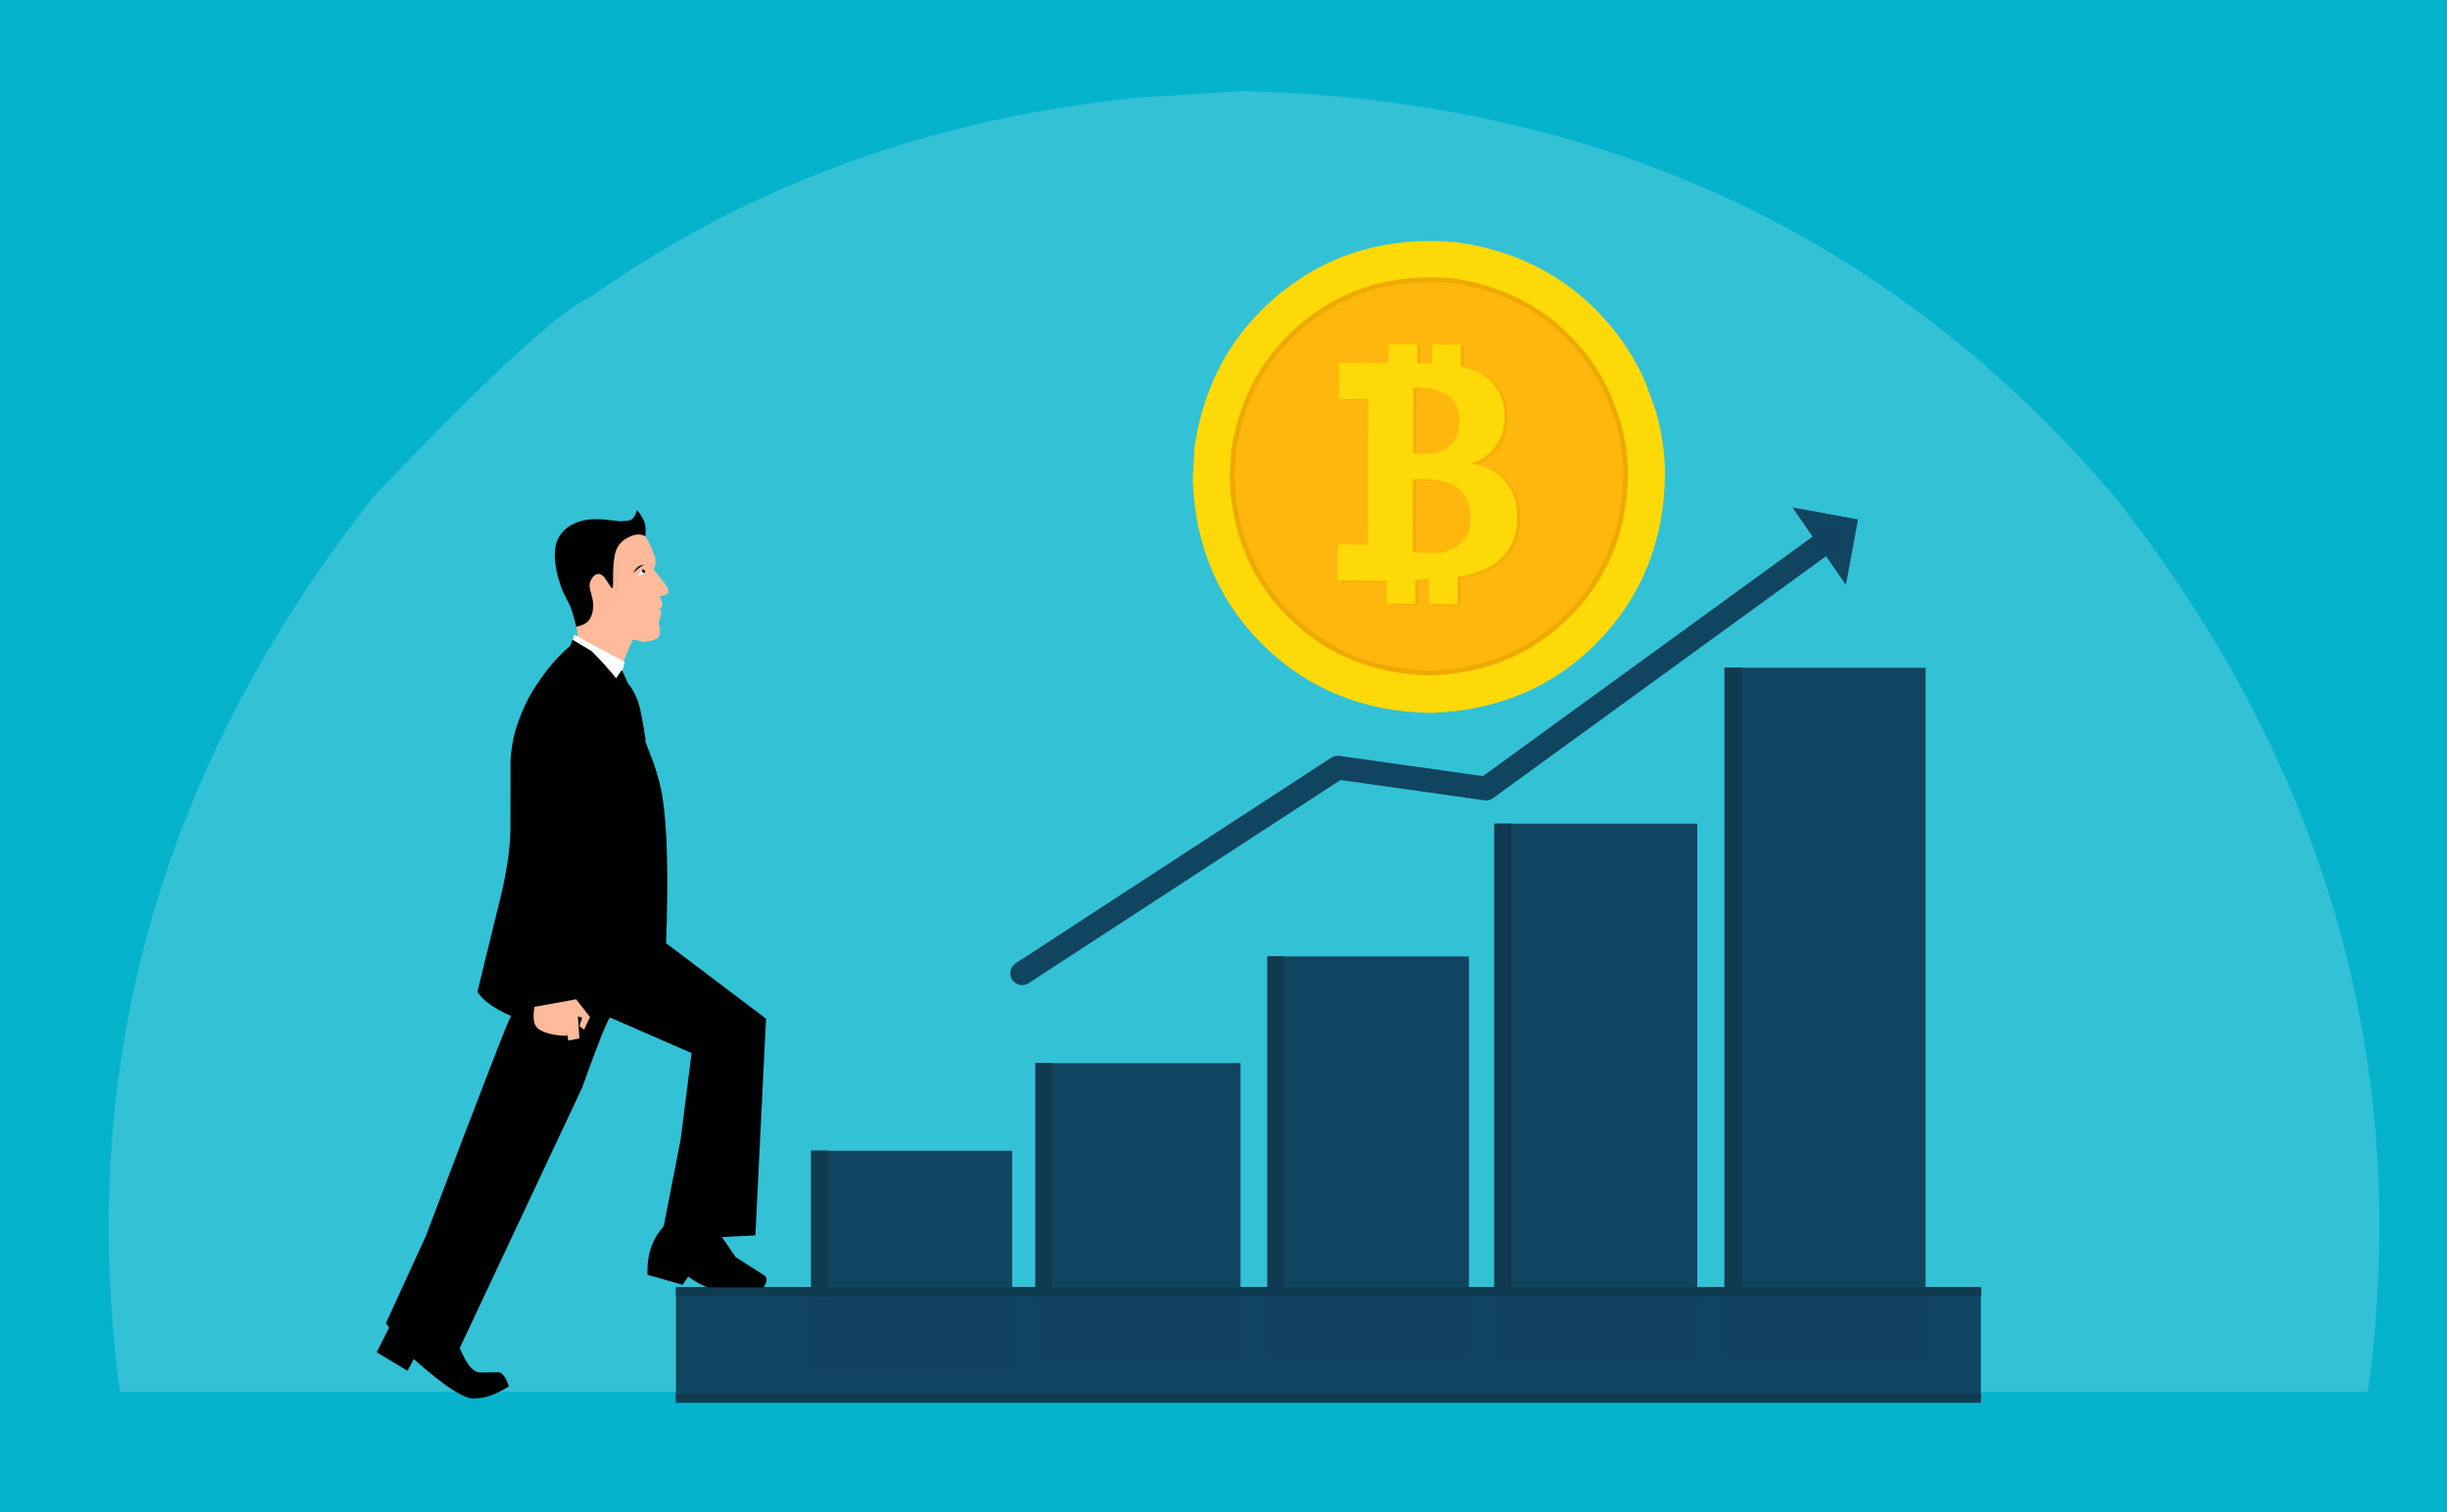 <?xml version="1.0" encoding="utf-8"?>
<svg xmlns="http://www.w3.org/2000/svg" xmlns:xlink="http://www.w3.org/1999/xlink" version= "1.1" width="1618px" height="1000px" viewBox="-449 211 1618 1000">
<rect x="-449" y="211" width="1618" height="1000" fill="#333333" stroke="none"/>
<g id="layer1">
<g style="fill:rgb(5,180,205); fill-opacity:0.996; stroke-linejoin: miter">
<path d="M-450.494,203.98L363.519,203.981L1177.533,203.981L1177.533,1220.394Q363.519,1220.394,-450.494,1220.395Q-450.494,712.188,-450.494,203.98"/>
</g>
<g style="fill:rgb(249,253,255); fill-opacity:0.192; stroke-linejoin: miter">
<path d="M373.621,271.182L304.013,275.488Q167.444,289.14,52.058,343.066Q-5.635,370.029,-58.032,407.062Q-88.137,419.882,-202.115,539.623Q-413.132,807.399,-369.688,1131.475L1116.758,1131.463Q1160.449,807.386,949.353,539.616Q728.878,280.727,373.621,271.182 Z"/>
</g>
<g style="fill:rgb(0,0,0); fill-opacity:0.996; stroke-linejoin: miter">
<path d="M-65.628,635.587L-65.677,635.438Q-69.526,618.521,-70.554,615.915Q-71.504,612.924,-72.583,610.627Q-76.821,602.478,-77.851,599.491Q-80.069,593.272,-80.802,589.444Q-82.394,581.129,-82.139,577.512Q-82.11,575.145,-81.75,572.939L-81.29,570.799Q-80.729,568.722,-79.797,566.911Q-77.904,563.288,-74.86,560.724Q-72.759,558.504,-66.174,555.96Q-61.621,554.473,-55.991,554.36Q-49.636,554.224,-39.196,555.789Q-35.609,555.645,-33.947,555.295Q-29.557,555.257,-27.846,548.166Q-23.574,553.598,-22.825,556.663Q-21.055,561.42,-23.643,573.926L-38.27,607.911L-65.628,635.587"/>
</g>
<g style="fill:rgb(255,186,155); fill-opacity:0.996; stroke-linejoin: miter">
<path d="M-67.379,643.013L-67.378,643.014L-67.174,630.207L-68.029,625.463C-64.543,624.851,-61.889,623.68,-60.176,621.844C-58.571,620.124,-57.495,617.706,-57.033,614.66C-56.64,612.066,-56.691,610.196,-56.889,609.06C-57.017,608.324,-57.092,607.583,-57.283,606.871C-58.505,602.313,-59.102,599.91,-59.003,599.64C-59.233,598.462,-59.265,596.928,-58.52,595.259C-56.811,591.426,-54.53,590.075,-52.171,590.708C-51.55,590.875,-50.716,591.476,-49.573,592.605C-49.184,592.989,-47.768,595.07,-45.326,598.918C-44.731,599.856,-44.192,600.154,-44.012,599.795C-43.669,599.108,-43.616,598.307,-43.618,597.473C-43.632,591.418,-43.572,587.3,-43.403,585.125C-43.093,581.136,-42.652,578.852,-42.517,578.166C-41.744,574.205,-39.904,570.452,-36.01,567.836C-30.284,563.991,-25.397,563.623,-21.921,565.833C-18.26,572.807,-16.311,577.475,-15.783,579.778C-15.198,582.332,-15.48,584.94,-16.917,587.673C-10.577,594.814,-7.52,599.323,-7.096,601.086C-6.571,603.264,-8.218,604.608,-12.671,605.302C-11.478,608.431,-11.03,610.436,-11.112,611.345C-11.203,612.361,-11.909,613.23,-13.447,613.94C-12.257,613.98,-11.67,614.735,-11.777,616.2C-11.871,617.497,-12.461,619.692,-13.455,622.793C-12.68,626.152,-12.372,628.655,-12.755,630.256C-13.125,631.804,-13.766,632.714,-14.457,633.045C-15.422,633.976,-18.15,634.801,-22.641,635.52L-30.63,633.981L-38.019,651.591L-67.379,643.013 Z"/>
</g>
<g style="fill:rgb(0,0,0); fill-opacity:0.996; stroke-linejoin: miter">
<path d="M-41.628,542.391L-41.628,542.391L-41.628,542.391L-41.628,542.391"/>
</g>
<g style="fill:rgb(253,217,8); fill-opacity:1.0; stroke-linejoin: miter">
<path d="M339.629,528.41L340.769,507.2Q350.044,443.019,398.706,403.962Q447.71,364.926,514.912,371.276Q579.092,380.55,618.151,429.212Q630.668,444.943,638.886,463.584L645.838,482.766Q651.621,502.584,651.973,524.208Q651.189,590.596,607.713,635.257Q564.237,679.915,497.896,682.483Q431.51,681.698,386.851,638.224Q342.193,594.75,339.629,528.41 Z"/>
</g>
<g style="fill:rgb(238,170,1); fill-opacity:1.0; stroke-linejoin: miter">
<path d="M364.069,527.687L365.034,509.797Q372.858,455.662,413.903,422.715Q455.238,389.791,511.923,395.146Q566.057,402.969,599.004,444.016Q609.559,457.286,616.49,473.007L622.357,489.189Q627.235,505.903,627.531,524.145Q626.871,580.142,590.198,617.812Q553.528,655.483,497.567,657.648Q441.572,656.986,403.904,620.316Q366.235,583.645,364.069,527.687 Z"/>
</g>
<g style="fill:rgb(255,183,13); fill-opacity:1.0; stroke-linejoin: miter">
<path d="M367.289,527.594L368.23,510.14Q375.863,457.328,415.905,425.187Q456.229,393.067,511.529,398.292Q564.34,405.923,596.482,445.967Q606.78,458.913,613.541,474.25L619.264,490.036Q624.023,506.342,624.312,524.138Q623.668,578.767,587.891,615.515Q552.118,652.266,497.525,654.379Q442.898,653.732,406.15,617.959Q369.402,582.183,367.289,527.594 Z"/>
</g>
<g>
<g>
<g style="fill:rgb(244,174,3); fill-opacity:1.0; stroke-linejoin: miter">
<path d="M490.256,468.191Q490.557,468.191,490.861,468.193Q503.52,468.243,510.979,473.644Q518.246,479.044,518.203,489.977Q518.157,501.293,511.229,507.02Q504.367,512.503,491.502,512.503Q491.381,512.503,491.259,512.502L477.257,512.446L477.431,468.906Q479.926,468.533,483.572,468.355Q486.751,468.191,490.256,468.191 Z M477.193,528.558L493.305,528.623Q500.21,528.65,506.15,530.017Q512.092,531.191,516.491,534.278Q520.699,537.172,523.173,542.169Q525.647,546.974,525.619,554.071Q525.59,561.359,522.885,566.144Q520.181,570.736,515.566,573.595Q510.952,576.262,504.81,577.388Q499.002,578.488,492.284,578.488Q492.119,578.488,491.954,578.488Q487.926,578.472,483.707,578.263Q479.68,578.055,476.996,577.661L477.193,528.558 Z M487.923,452.838Q479.652,452.838,471.548,453.346Q462.914,453.887,458.115,454.827L457.563,592.736Q465.232,593.726,473.86,594.527Q482.489,595.137,489.778,595.167Q490.036,595.168,490.294,595.168Q501.707,595.168,511.844,593.145Q522.018,591.076,529.71,586.311Q537.209,581.546,541.652,573.699Q546.094,566.045,546.139,554.92Q546.176,545.713,543.325,539.18Q540.665,532.84,536.27,528.603Q531.875,524.365,526.322,522.041Q520.961,519.718,515.592,519.121Q519.817,517.987,523.856,515.318Q527.894,512.841,530.979,508.825Q534.063,505.001,536.001,499.83Q537.748,494.85,537.772,488.904Q537.811,479.122,534.194,472.202Q530.768,465.475,524.264,461.037Q517.952,456.792,508.945,454.838Q499.937,452.884,489.004,452.84Q488.463,452.838,487.923,452.838 Z"/>
</g>
</g>
<g>
<g style="fill:rgb(244,174,3); fill-opacity:1.0; stroke-linejoin: miter">
<path d="M500.454,467.415Q500.755,467.415,501.059,467.416Q513.718,467.467,521.177,472.867Q528.445,478.267,528.401,489.2Q528.356,500.517,521.428,506.243Q514.565,511.726,501.7,511.726Q501.579,511.726,501.457,511.726L487.455,511.67L487.63,468.13Q490.125,467.756,493.77,467.579Q496.95,467.415,500.454,467.415 Z M487.391,527.782L503.503,527.846Q510.408,527.874,516.349,529.24Q522.29,530.415,526.689,533.501Q530.897,536.395,533.371,541.392Q535.845,546.197,535.817,553.294Q535.788,560.583,533.083,565.367Q530.38,569.96,525.765,572.819Q521.151,575.486,515.008,576.612Q509.2,577.712,502.482,577.712Q502.317,577.712,502.153,577.711Q498.125,577.695,493.906,577.486Q489.878,577.279,487.195,576.884L487.391,527.782 Z M498.121,452.062Q489.85,452.062,481.746,452.57Q473.112,453.111,468.313,454.05L467.762,591.96Q475.43,592.949,484.058,593.751Q492.687,594.361,499.976,594.39Q500.234,594.391,500.492,594.391Q511.905,594.391,522.042,592.368Q532.216,590.299,539.908,585.535Q547.407,580.769,551.851,572.923Q556.293,565.268,556.337,554.144Q556.374,544.937,553.523,538.404Q550.863,532.063,546.468,527.826Q542.074,523.589,536.52,521.265Q531.159,518.942,525.791,518.345Q530.015,517.211,534.054,514.542Q538.092,512.064,541.177,508.048Q544.261,504.225,546.2,499.053Q547.946,494.073,547.97,488.127Q548.009,478.345,544.392,471.426Q540.966,464.699,534.463,460.261Q528.15,456.016,519.143,454.062Q510.135,452.108,499.202,452.064Q498.662,452.062,498.121,452.062 Z"/>
</g>
</g>
<g style="fill:rgb(244,174,3); fill-opacity:1.0; stroke-linejoin: miter">
<path d="M471.369,439.403L490.246,439.54L490.125,456.386L471.247,456.251L471.369,439.403 Z"/>
</g>
<g style="fill:rgb(244,174,3); fill-opacity:1.0; stroke-linejoin: miter">
<path d="M500.177,439.611L519.054,439.749L518.933,456.594L500.055,456.459L500.177,439.611 Z"/>
</g>
<g style="fill:rgb(244,174,3); fill-opacity:1.0; stroke-linejoin: miter">
<path d="M498.105,588.74L516.983,588.877L516.821,611.251L497.943,611.116L498.105,588.74 Z"/>
</g>
<g style="fill:rgb(244,174,3); fill-opacity:1.0; stroke-linejoin: miter">
<path d="M470.052,594.066L488.929,594.204L488.808,611.049L469.93,610.914L470.052,594.066 Z"/>
</g>
<g style="fill:rgb(244,174,3); fill-opacity:1.0; stroke-linejoin: miter">
<path d="M478.304,452.083L438.662,451.797L438.49,475.612L478.132,475.899L478.304,452.083 Z"/>
</g>
<g style="fill:rgb(244,174,3); fill-opacity:1.0; stroke-linejoin: miter">
<path d="M477.436,572.115L437.795,571.829L437.622,595.644L477.264,595.932L477.436,572.115 Z"/>
</g>
</g>
<g>
<g>
<g style="fill:rgb(253,217,8); fill-opacity:1.0; stroke-linejoin: miter">
<path d="M488.127,467.443Q488.428,467.443,488.732,467.444Q501.391,467.494,508.85,472.895Q516.117,478.295,516.073,489.228Q516.028,500.544,509.1,506.271Q502.237,511.754,489.373,511.754Q489.252,511.754,489.13,511.754L475.128,511.698L475.302,468.157Q477.797,467.784,481.442,467.606Q484.622,467.443,488.127,467.443 Z M475.064,527.809L491.175,527.874Q498.08,527.901,504.021,529.268Q509.962,530.442,514.362,533.529Q518.57,536.423,521.043,541.42Q523.518,546.225,523.49,553.322Q523.46,560.611,520.756,565.395Q518.052,569.988,513.437,572.846Q508.823,575.513,502.681,576.639Q496.872,577.74,490.155,577.74Q489.99,577.74,489.825,577.739Q485.797,577.723,481.578,577.514Q477.551,577.306,474.867,576.912L475.064,527.809 Z M485.794,452.09Q477.523,452.09,469.418,452.597Q460.785,453.138,455.986,454.078L455.434,591.987Q463.103,592.977,471.731,593.779Q480.36,594.389,487.649,594.418Q487.907,594.419,488.165,594.419Q499.578,594.419,509.715,592.396Q519.889,590.327,527.58,585.562Q535.08,580.797,539.523,572.951Q543.965,565.296,544.01,554.171Q544.047,544.964,541.196,538.432Q538.536,532.091,534.141,527.854Q529.746,523.616,524.193,521.292Q518.832,518.969,513.463,518.372Q517.688,517.238,521.726,514.569Q525.764,512.092,528.849,508.076Q531.934,504.252,533.872,499.081Q535.619,494.101,535.642,488.155Q535.681,478.373,532.065,471.453Q528.639,464.726,522.135,460.289Q515.823,456.044,506.815,454.089Q497.808,452.135,486.875,452.092Q486.334,452.09,485.794,452.09 Z"/>
</g>
</g>
<g>
<g style="fill:rgb(253,217,8); fill-opacity:1.0; stroke-linejoin: miter">
<path d="M498.325,466.666Q498.626,466.666,498.93,466.667Q511.589,466.718,519.048,472.119Q526.316,477.518,526.272,488.451Q526.226,499.768,519.298,505.494Q512.436,510.978,499.571,510.978Q499.45,510.978,499.328,510.977L485.326,510.921L485.501,467.381Q487.996,467.007,491.641,466.83Q494.821,466.666,498.325,466.666 Z M485.262,527.033L501.374,527.097Q508.279,527.125,514.219,528.491Q520.161,529.666,524.56,532.753Q528.768,535.647,531.242,540.644Q533.716,545.449,533.688,552.545Q533.659,559.834,530.954,564.619Q528.251,569.211,523.636,572.07Q519.022,574.737,512.879,575.863Q507.071,576.963,500.353,576.963Q500.188,576.963,500.023,576.963Q495.995,576.946,491.777,576.738Q487.749,576.53,485.066,576.135L485.262,527.033 Z M495.992,451.313Q487.721,451.313,479.617,451.821Q470.983,452.362,466.184,453.302L465.632,591.211Q473.301,592.201,481.929,593.002Q490.558,593.612,497.847,593.641Q498.105,593.642,498.363,593.642Q509.776,593.642,519.913,591.62Q530.087,589.551,537.779,584.786Q545.278,580.021,549.721,572.174Q554.164,564.52,554.208,553.395Q554.245,544.188,551.394,537.655Q548.734,531.315,544.339,527.077Q539.944,522.84,534.391,520.516Q529.03,518.193,523.662,517.596Q527.886,516.462,531.925,513.793Q535.963,511.315,539.048,507.3Q542.132,503.476,544.071,498.305Q545.817,493.325,545.841,487.379Q545.88,477.596,542.263,470.677Q538.837,463.95,532.334,459.512Q526.021,455.267,517.014,453.313Q508.006,451.359,497.073,451.315Q496.532,451.313,495.992,451.313 Z"/>
</g>
</g>
<g style="fill:rgb(253,217,8); fill-opacity:1.0; stroke-linejoin: miter">
<path d="M469.239,438.654L488.117,438.792L487.995,455.637L469.118,455.502L469.239,438.654 Z"/>
</g>
<g style="fill:rgb(253,217,8); fill-opacity:1.0; stroke-linejoin: miter">
<path d="M498.048,438.862L516.925,439L516.803,455.846L497.926,455.71L498.048,438.862 Z"/>
</g>
<g style="fill:rgb(253,217,8); fill-opacity:1.0; stroke-linejoin: miter">
<path d="M495.976,587.991L514.853,588.128L514.692,610.503L495.814,610.367L495.976,587.991 Z"/>
</g>
<g style="fill:rgb(253,217,8); fill-opacity:1.0; stroke-linejoin: miter">
<path d="M467.922,593.318L486.8,593.455L486.678,610.3L467.801,610.165L467.922,593.318 Z"/>
</g>
<g style="fill:rgb(253,217,8); fill-opacity:1.0; stroke-linejoin: miter">
<path d="M476.175,451.334L436.533,451.048L436.361,474.863L476.003,475.151L476.175,451.334 Z"/>
</g>
<g style="fill:rgb(253,217,8); fill-opacity:1.0; stroke-linejoin: miter">
<path d="M475.307,571.366L435.665,571.08L435.493,594.896L475.135,595.183L475.307,571.366 Z"/>
</g>
</g>
<g style="fill:rgb(255,229,0); fill-opacity:0.996; stroke-linejoin: miter">
<path d="M475.097,571.365L474.894,571.364L474.894,571.364L474.894,571.364L475.097,571.365 Z"/>
</g>
<g style="fill:rgb(255,229,0); fill-opacity:0.996; stroke-linejoin: miter">
<path d="M474.888,571.363L474.888,571.364L474.894,571.364L474.894,571.364L474.888,571.363 Z"/>
</g>
<g style="fill:rgb(255,229,0); fill-opacity:0.996; stroke-linejoin: miter">
<path d="M475.063,527.815L474.888,571.363L475.097,571.365L474.888,571.364L475.063,527.815 Z"/>
</g>
<g style="fill:rgb(17,68,95); fill-opacity:0.996; stroke-linejoin: miter">
<path d="M-2.01,1062.058L429.38,1062.058L860.77,1062.059Q860.77,1099.039,860.77,1136.019Q429.38,1136.019,-2.01,1136.02Q-2.01,1099.039,-2.01,1062.058"/>
</g>
<g style="fill:rgb(17,68,95); fill-opacity:0.996; stroke-linejoin: miter">
<path d="M540.367,755.711L606.806,755.712L673.245,755.712Q673.245,931.602,673.245,1107.491Q606.806,1107.492,540.367,1107.492Q540.367,931.602,540.367,755.711"/>
</g>
<g style="fill:rgb(17,68,95); fill-opacity:0.996; stroke-linejoin: miter">
<path d="M389.376,843.552L522.254,843.553L522.254,1107.491L389.376,1107.492L389.376,843.552"/>
</g>
<g style="fill:rgb(17,68,95); fill-opacity:0.996; stroke-linejoin: miter">
<path d="M238.385,914.091L304.824,914.092L371.263,914.092Q371.263,1010.792,371.263,1107.491Q304.824,1107.492,238.385,1107.492Q238.385,1010.792,238.385,914.091"/>
</g>
<g style="fill:rgb(17,68,95); fill-opacity:0.996; stroke-linejoin: miter">
<path d="M691.358,652.59L757.797,652.591L824.236,652.592Q824.236,880.041,824.236,1107.491Q757.797,1107.492,691.358,1107.492Q691.358,880.041,691.358,652.59"/>
</g>
<g style="fill:rgb(17,68,95); fill-opacity:1.0; stroke-linejoin: miter">
<path d="M234.669,855.581L234.669,855.581L234.669,855.582L222.588,848.027L431.243,712.075C432.834,711.038,434.747,710.613,436.628,710.879L436.628,710.879L534.688,724.714L528.974,726.137L756.29,560.964C759.799,558.414,764.711,559.191,767.26,562.701C769.81,566.21,769.033,571.121,765.523,573.671L765.523,573.671L538.208,738.844C536.56,740.042,534.511,740.552,532.494,740.267L532.494,740.267L434.433,726.432L439.818,725.236L231.163,861.188C228.601,862.857,225.304,862.888,222.711,861.266C220.119,859.645,218.703,856.667,219.082,853.633L219.082,853.633L219.082,853.632C219.62,849.328,223.546,846.275,227.85,846.813C232.154,847.351,235.207,851.276,234.669,855.581 Z"/>
</g>
<g style="fill:rgb(17,68,95); fill-opacity:0.996; stroke-linejoin: miter">
<path d="M736.163,546.524L736.163,546.524L771.564,597.886Q775.554,576.195,779.544,554.504L736.163,546.524"/>
</g>
<g style="fill:rgb(255,255,255); fill-opacity:0.996; stroke-linejoin: miter">
<path d="M-71.02,637.109L-69.306,630.778L-35.901,648.654L-37.937,656.939Q-28.049,672.14,-25.476,682.021Q-22.48,691.494,-21.233,715.001L-71.02,637.109"/>
</g>
<g style="fill:rgb(0,0,0); fill-opacity:0.996; stroke-linejoin: miter">
<path d="M-145.022,1102.519L-144.245,1104.195Q-140.039,1113.616,-136.394,1116.592Q-134.521,1118.311,-131.402,1118.682L-118.705,1118.49Q-114.845,1120.239,-112.502,1127.855Q-125.044,1135.627,-133.575,1135.646Q-143.011,1138.733,-175.356,1109.805L-179.516,1117.562L-199.946,1105.28L-191.714,1088.968L-193.85,1086.116L-167.557,1028.739Q-111.601,881.064,-111.018,882.909Q-127.828,875.607,-133.324,866.892L-117.208,801.024Q-114.97,791.457,-113.385,781.224Q-111.805,770.99,-111.467,760.35L-111.382,713.3Q-110.769,703.377,-108.327,694.541Q-102.936,676.781,-94.669,664.65Q-84.639,649.009,-72.166,638.252L-70.344,634.103L-57.739,641.653Q-37.816,661.824,-33.209,672.837L-16.76,715.808Q-12.14,729.66,-10.898,738.472Q-6.152,769.184,-8.575,834.762L57.514,884.681L50.471,1027.992L28.367,1029.126L37.497,1042.414L56.245,1054.356Q58.48,1056.05,57.604,1058.87Q56.836,1061.337,53.395,1066.025L36.315,1065.945Q19.684,1065.255,6.042,1055.248L2.367,1060.647L-20.897,1054.038Q-21.511,1034.253,-10.148,1021.997L1.101,964.446L8.282,907.435L-45.624,883.894Q-48.549,886.847,-64.059,930.29L-145.022,1102.519"/>
</g>
<g style="fill:rgb(0,0,0); fill-opacity:0.996; stroke-linejoin: miter">
<path d="M-37.839,654.061L-41.919,659.976L-38.035,664.955Q-36.671,673.667,-35.583,677.372Q-34.567,681.193,-31.725,687.533L-21.869,701.476Q-23.503,690.72,-24.535,685.469Q-25.751,679.035,-27.296,674.5Q-29.651,667.924,-33.814,662.828L-37.839,654.061"/>
</g>
<g style="fill:rgb(254,186,155); fill-opacity:1.0; stroke-linejoin: miter">
<path d="M-68.054,871.878L-58.846,883.63L-62.789,891.942L-65.899,889.517L-64.054,884.052L-66.886,883.11L-65.894,897.7L-73.163,899.177L-74.095,894.931Q-73.765,896.101,-76.597,895.935Q-81.729,895.649,-85.747,894.594Q-88.756,893.854,-91.253,892.544Q-92.472,891.884,-93.39,891.057L-94.21,890.186Q-94.941,889.271,-95.373,888.209Q-95.731,887.748,-96.143,884.766Q-96.307,881.027,-95.663,876.891L-68.054,871.878"/>
</g>
<g style="fill:rgb(0,0,0); fill-opacity:0.996; stroke-linejoin: miter">
<path d="M-30.504,590.044L-30.259,589.651Q-28.694,587.029,-27.302,585.956Q-26.991,585.722,-26.66,585.535Q-26.504,585.419,-25.63,585.064Q-24.748,584.729,-23.047,584.398Q-25.316,585.758,-26.569,586.725Q-27.801,587.64,-30.504,590.044"/>
</g>
<g style="fill:rgb(0,0,0); fill-opacity:0.996; stroke-linejoin: miter">
<path d="M-25.29,595.495L-25.29,595.495L-25.29,595.496L-25.29,595.495"/>
</g>
<g style="fill:rgb(255,255,255); fill-opacity:0.996; stroke-linejoin: miter">
<path d="M-27.314,591.786L-27.314,591.787L-24.252,587.296Q-23.294,587.768,-22.943,588.244Q-22.568,588.678,-22.074,590.024L-27.314,591.786"/>
</g>
<g style="fill:rgb(0,0,0); fill-opacity:0.996; stroke-linejoin: miter">
<path d="M-24.296,587.285L-24.424,589.442L-22.216,590.02Q-22.347,589.236,-22.474,588.857Q-22.607,588.485,-22.65,588.428Q-22.72,588.296,-22.806,588.181Q-22.893,588.068,-22.997,587.972Q-23.041,587.915,-23.34,587.717Q-23.647,587.527,-24.296,587.285"/>
</g>
<g style="fill:rgb(0,0,0); fill-opacity:0.996; stroke-linejoin: miter">
<path d="M65.597,825.082L65.597,825.083L65.597,825.083L65.597,825.082"/>
</g>
<g style="fill:rgb(255,0,0); fill-opacity:0.996; stroke-linejoin: miter">
<path d="M4.445,533.01L4.445,533.01L4.445,533.01L4.445,533.01"/>
</g>
<g style="fill:rgb(17,68,95); fill-opacity:0.996; stroke-linejoin: miter">
<path d="M87.394,972.007L153.833,972.007L220.271,972.008Q220.272,1043.028,220.272,1114.047Q153.833,1114.048,87.394,1114.048Q87.394,1043.028,87.394,972.007"/>
</g>
<g style="fill:rgb(15,59,82); fill-opacity:0.996; stroke-linejoin: miter">
<path d="M-2.216,1132.907L429.351,1132.907L860.918,1132.908Q860.918,1135.795,860.918,1138.683Q429.351,1138.684,-2.216,1138.684Q-2.216,1135.795,-2.216,1132.907"/>
</g>
<g style="fill:rgb(15,59,82); fill-opacity:0.996; stroke-linejoin: miter">
<path d="M-2.09,1062.368L861.043,1062.369L861.043,1068.144L-2.09,1068.145L-2.09,1062.368"/>
</g>
<g style="fill:rgb(15,59,82); fill-opacity:0.996; stroke-linejoin: miter">
<path d="M691.198,652.565L696.928,652.565L702.657,652.566Q702.658,858.505,702.658,1064.445Q696.928,1064.446,691.198,1064.446Q691.198,858.505,691.198,652.565"/>
</g>
<g style="fill:rgb(15,59,82); fill-opacity:0.996; stroke-linejoin: miter">
<path d="M538.97,755.733L544.7,755.734L550.429,755.734Q550.429,910.683,550.429,1065.632Q544.7,1065.633,538.97,1065.633Q538.97,910.683,538.97,755.733"/>
</g>
<g style="fill:rgb(15,59,82); fill-opacity:0.996; stroke-linejoin: miter">
<path d="M388.911,843.443L394.641,843.443L400.37,843.444Q400.37,954.157,400.37,1064.87Q394.641,1064.87,388.911,1064.871Q388.911,954.157,388.911,843.443"/>
</g>
<g style="fill:rgb(15,59,82); fill-opacity:0.996; stroke-linejoin: miter">
<path d="M192.237,427.445L192.237,427.445L192.237,427.445L192.237,427.445L192.237,427.445L192.237,427.445L192.237,427.445Q192.237,427.445,192.237,427.445"/>
</g>
<g style="fill:rgb(15,59,82); fill-opacity:0.996; stroke-linejoin: miter">
<path d="M235.521,913.908L241.25,913.909L246.98,913.909Q246.98,988.737,246.98,1063.565Q241.25,1063.566,235.521,1063.566Q235.521,988.737,235.521,913.908"/>
</g>
<g style="fill:rgb(15,59,82); fill-opacity:0.996; stroke-linejoin: miter">
<path d="M125.753,690.199L125.753,690.199L125.753,690.199L125.753,690.199L125.753,690.199L125.753,690.199L125.753,690.199Q125.753,690.199,125.753,690.199"/>
</g>
<g style="fill:rgb(15,59,82); fill-opacity:0.996; stroke-linejoin: miter">
<path d="M87.309,971.862L93.038,971.863L98.768,971.863Q98.768,1020.167,98.768,1068.472Q93.038,1068.472,87.309,1068.473Q87.309,1020.167,87.309,971.862"/>
</g>
</g>
</svg>